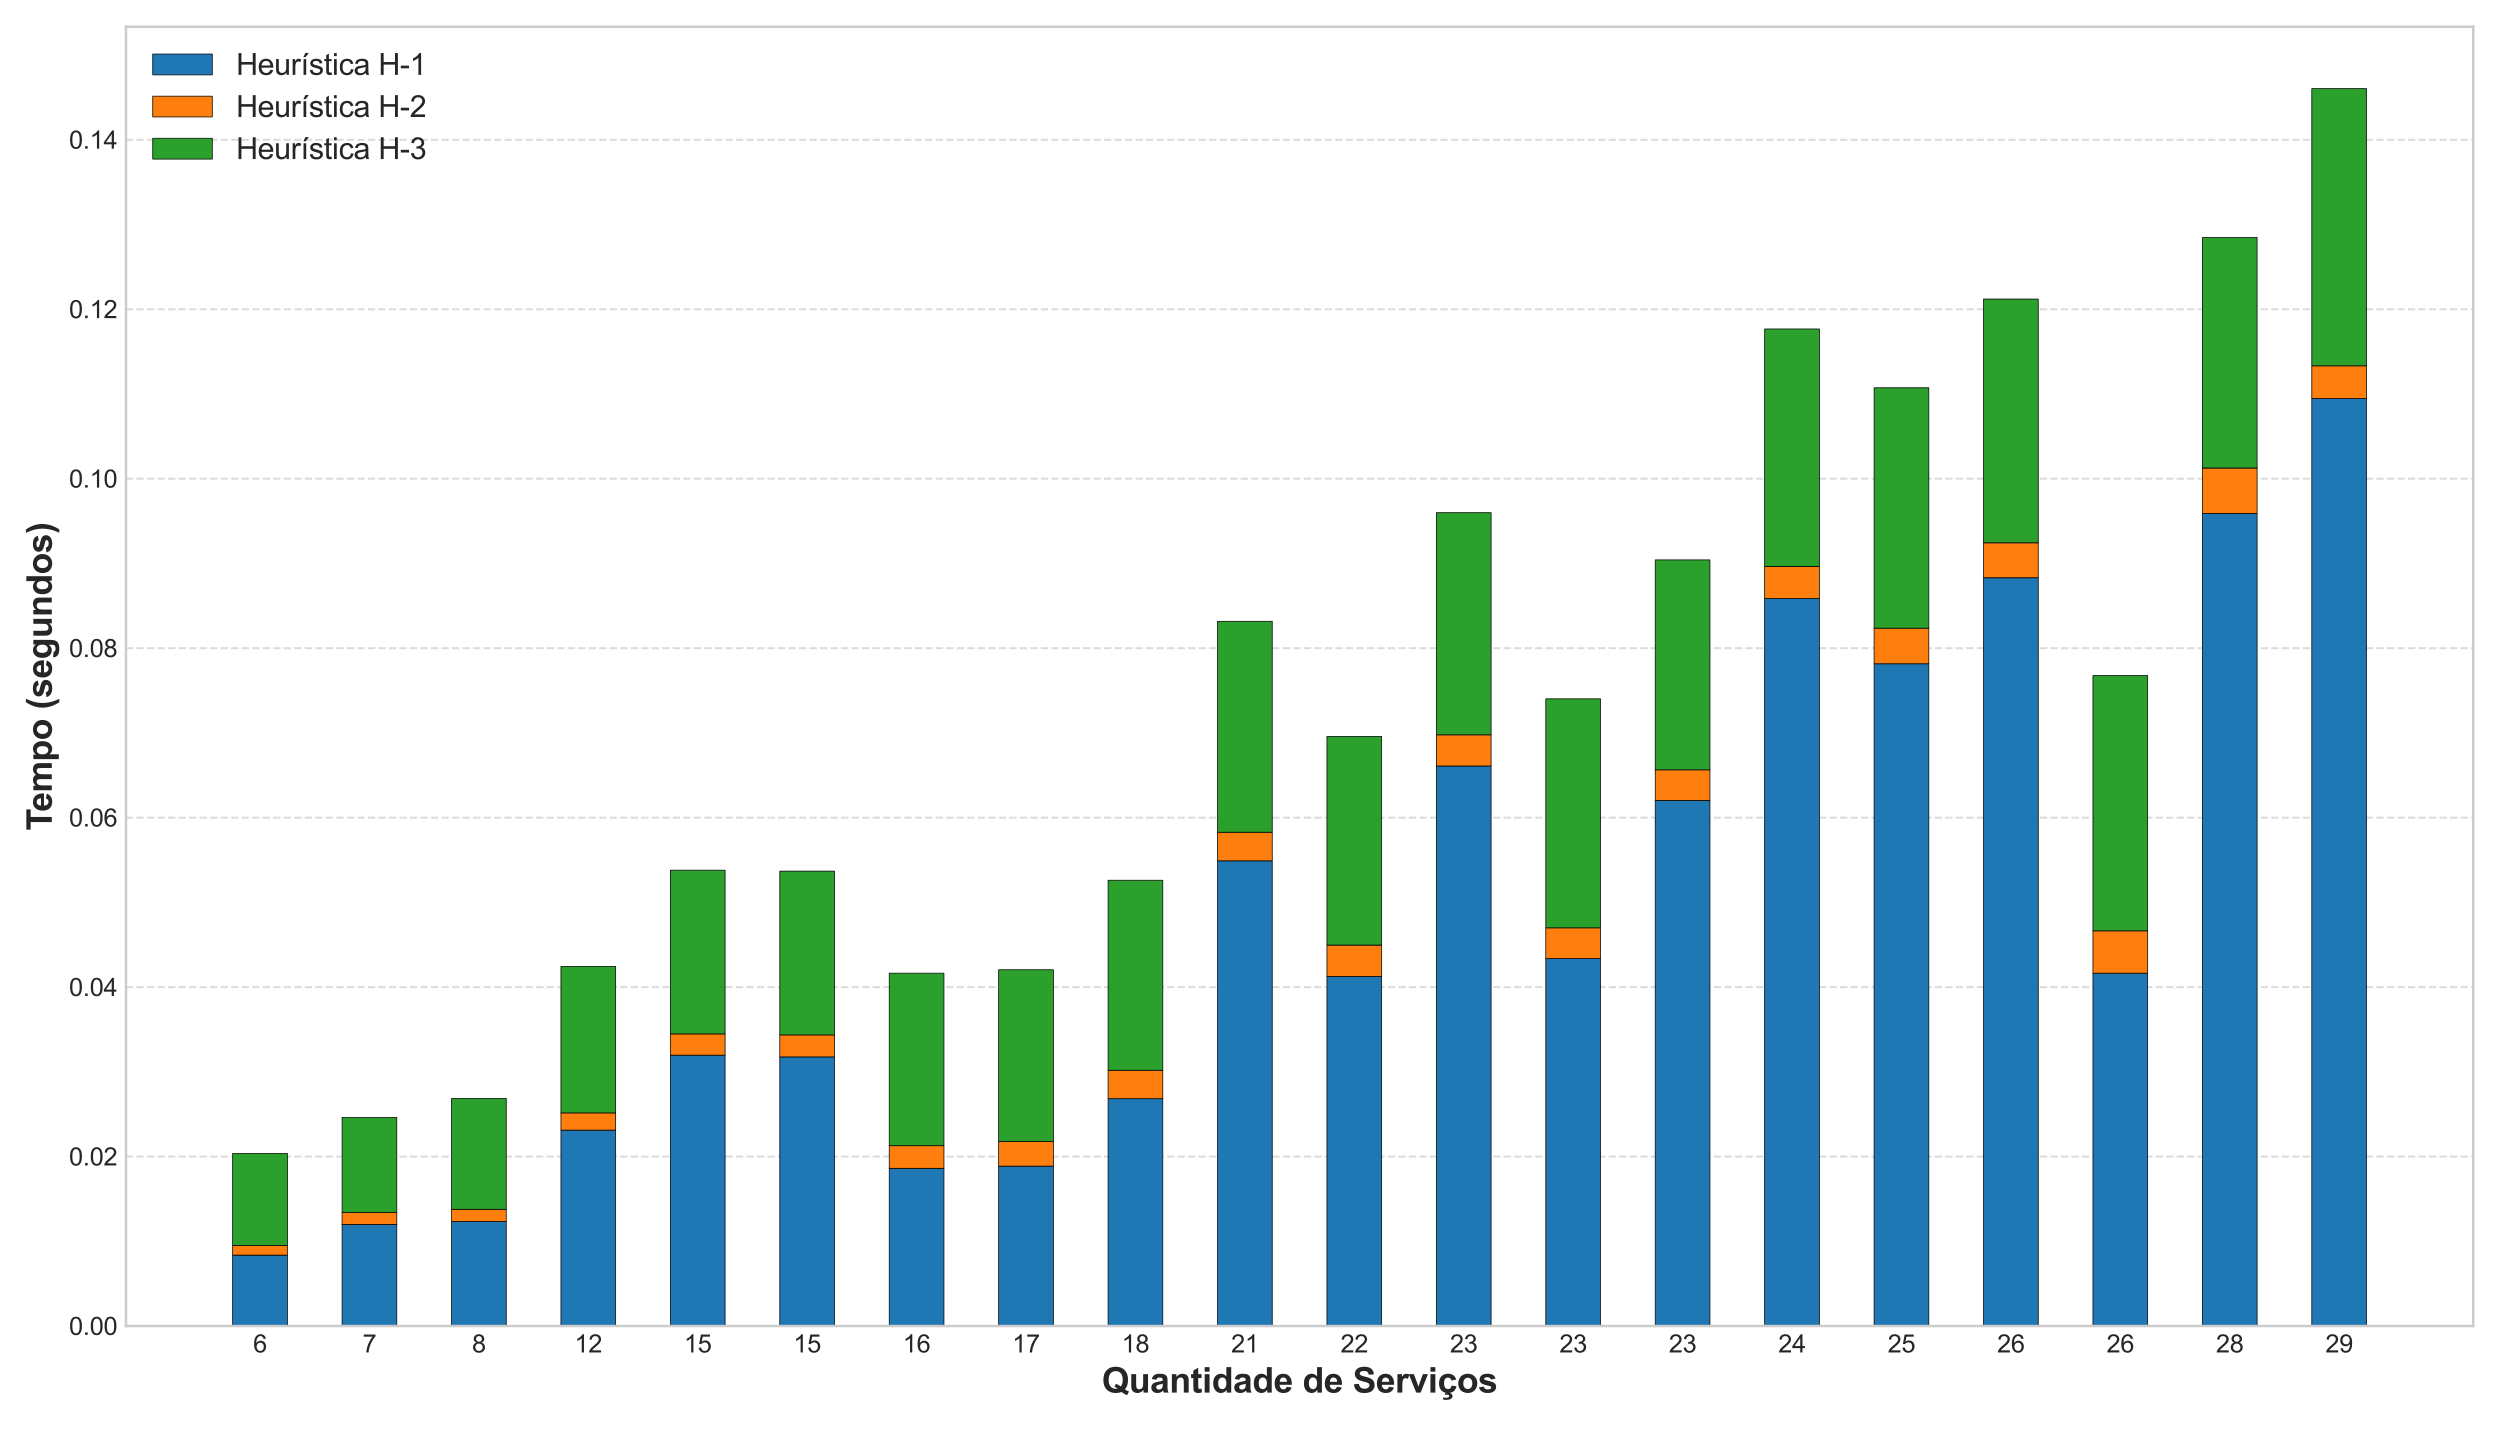 <?xml version="1.0" encoding="utf-8" standalone="no"?>
<!DOCTYPE svg PUBLIC "-//W3C//DTD SVG 1.1//EN"
  "http://www.w3.org/Graphics/SVG/1.1/DTD/svg11.dtd">
<svg xmlns:xlink="http://www.w3.org/1999/xlink" width="1008pt" height="576pt" viewBox="0 0 1008 576" xmlns="http://www.w3.org/2000/svg" version="1.1">
 <defs>
  <style type="text/css">*{stroke-linejoin: round; stroke-linecap: butt}</style>
 </defs>
 <g id="figure_1">
  <g id="patch_1">
   <path d="M 0 576 
L 1008 576 
L 1008 0 
L 0 0 
z
" style="fill: #ffffff"/>
  </g>
  <g id="axes_1">
   <g id="patch_2">
    <path d="M 50.79 534.66 
L 997.2 534.66 
L 997.2 10.8 
L 50.79 10.8 
z
" style="fill: #ffffff"/>
   </g>
   <g id="matplotlib.axis_1">
    <g id="xtick_1">
     <g id="line2d_1"/>
     <g id="text_1">
      <!-- 6 -->
      <g style="fill: #262626" transform="translate(102.059 545.318) scale(0.1 -0.1)">
       <defs>
        <path id="ArialMT-36" d="M 3184 3459 
L 2625 3416 
Q 2550 3747 2413 3897 
Q 2184 4138 1850 4138 
Q 1581 4138 1378 3988 
Q 1113 3794 959 3422 
Q 806 3050 800 2363 
Q 1003 2672 1297 2822 
Q 1591 2972 1913 2972 
Q 2475 2972 2870 2558 
Q 3266 2144 3266 1488 
Q 3266 1056 3080 686 
Q 2894 316 2569 119 
Q 2244 -78 1831 -78 
Q 1128 -78 684 439 
Q 241 956 241 2144 
Q 241 3472 731 4075 
Q 1159 4600 1884 4600 
Q 2425 4600 2770 4297 
Q 3116 3994 3184 3459 
z
M 888 1484 
Q 888 1194 1011 928 
Q 1134 663 1356 523 
Q 1578 384 1822 384 
Q 2178 384 2434 671 
Q 2691 959 2691 1453 
Q 2691 1928 2437 2201 
Q 2184 2475 1800 2475 
Q 1419 2475 1153 2201 
Q 888 1928 888 1484 
z
" transform="scale(0.016)"/>
       </defs>
       <use xlink:href="#ArialMT-36"/>
      </g>
     </g>
    </g>
    <g id="xtick_2">
     <g id="line2d_2"/>
     <g id="text_2">
      <!-- 7 -->
      <g style="fill: #262626" transform="translate(146.18 545.318) scale(0.1 -0.1)">
       <defs>
        <path id="ArialMT-37" d="M 303 3981 
L 303 4522 
L 3269 4522 
L 3269 4084 
Q 2831 3619 2401 2847 
Q 1972 2075 1738 1259 
Q 1569 684 1522 0 
L 944 0 
Q 953 541 1156 1306 
Q 1359 2072 1739 2783 
Q 2119 3494 2547 3981 
L 303 3981 
z
" transform="scale(0.016)"/>
       </defs>
       <use xlink:href="#ArialMT-37"/>
      </g>
     </g>
    </g>
    <g id="xtick_3">
     <g id="line2d_3"/>
     <g id="text_3">
      <!-- 8 -->
      <g style="fill: #262626" transform="translate(190.302 545.318) scale(0.1 -0.1)">
       <defs>
        <path id="ArialMT-38" d="M 1131 2484 
Q 781 2613 612 2850 
Q 444 3088 444 3419 
Q 444 3919 803 4259 
Q 1163 4600 1759 4600 
Q 2359 4600 2725 4251 
Q 3091 3903 3091 3403 
Q 3091 3084 2923 2848 
Q 2756 2613 2416 2484 
Q 2838 2347 3058 2040 
Q 3278 1734 3278 1309 
Q 3278 722 2862 322 
Q 2447 -78 1769 -78 
Q 1091 -78 675 323 
Q 259 725 259 1325 
Q 259 1772 486 2073 
Q 713 2375 1131 2484 
z
M 1019 3438 
Q 1019 3113 1228 2906 
Q 1438 2700 1772 2700 
Q 2097 2700 2305 2904 
Q 2513 3109 2513 3406 
Q 2513 3716 2298 3927 
Q 2084 4138 1766 4138 
Q 1444 4138 1231 3931 
Q 1019 3725 1019 3438 
z
M 838 1322 
Q 838 1081 952 856 
Q 1066 631 1291 507 
Q 1516 384 1775 384 
Q 2178 384 2440 643 
Q 2703 903 2703 1303 
Q 2703 1709 2433 1975 
Q 2163 2241 1756 2241 
Q 1359 2241 1098 1978 
Q 838 1716 838 1322 
z
" transform="scale(0.016)"/>
       </defs>
       <use xlink:href="#ArialMT-38"/>
      </g>
     </g>
    </g>
    <g id="xtick_4">
     <g id="line2d_4"/>
     <g id="text_4">
      <!-- 12 -->
      <g style="fill: #262626" transform="translate(231.643 545.318) scale(0.1 -0.1)">
       <defs>
        <path id="ArialMT-31" d="M 2384 0 
L 1822 0 
L 1822 3584 
Q 1619 3391 1289 3197 
Q 959 3003 697 2906 
L 697 3450 
Q 1169 3672 1522 3987 
Q 1875 4303 2022 4600 
L 2384 4600 
L 2384 0 
z
" transform="scale(0.016)"/>
        <path id="ArialMT-32" d="M 3222 541 
L 3222 0 
L 194 0 
Q 188 203 259 391 
Q 375 700 629 1000 
Q 884 1300 1366 1694 
Q 2113 2306 2375 2664 
Q 2638 3022 2638 3341 
Q 2638 3675 2398 3904 
Q 2159 4134 1775 4134 
Q 1369 4134 1125 3890 
Q 881 3647 878 3216 
L 300 3275 
Q 359 3922 746 4261 
Q 1134 4600 1788 4600 
Q 2447 4600 2831 4234 
Q 3216 3869 3216 3328 
Q 3216 3053 3103 2787 
Q 2991 2522 2730 2228 
Q 2469 1934 1863 1422 
Q 1356 997 1212 845 
Q 1069 694 975 541 
L 3222 541 
z
" transform="scale(0.016)"/>
       </defs>
       <use xlink:href="#ArialMT-31"/>
       <use xlink:href="#ArialMT-32" x="55.615"/>
      </g>
     </g>
    </g>
    <g id="xtick_5">
     <g id="line2d_5"/>
     <g id="text_5">
      <!-- 15 -->
      <g style="fill: #262626" transform="translate(275.765 545.318) scale(0.1 -0.1)">
       <defs>
        <path id="ArialMT-35" d="M 266 1200 
L 856 1250 
Q 922 819 1161 601 
Q 1400 384 1738 384 
Q 2144 384 2425 690 
Q 2706 997 2706 1503 
Q 2706 1984 2436 2262 
Q 2166 2541 1728 2541 
Q 1456 2541 1237 2417 
Q 1019 2294 894 2097 
L 366 2166 
L 809 4519 
L 3088 4519 
L 3088 3981 
L 1259 3981 
L 1013 2750 
Q 1425 3038 1878 3038 
Q 2478 3038 2890 2622 
Q 3303 2206 3303 1553 
Q 3303 931 2941 478 
Q 2500 -78 1738 -78 
Q 1113 -78 717 272 
Q 322 622 266 1200 
z
" transform="scale(0.016)"/>
       </defs>
       <use xlink:href="#ArialMT-31"/>
       <use xlink:href="#ArialMT-35" x="55.615"/>
      </g>
     </g>
    </g>
    <g id="xtick_6">
     <g id="line2d_6"/>
     <g id="text_6">
      <!-- 15 -->
      <g style="fill: #262626" transform="translate(319.887 545.318) scale(0.1 -0.1)">
       <use xlink:href="#ArialMT-31"/>
       <use xlink:href="#ArialMT-35" x="55.615"/>
      </g>
     </g>
    </g>
    <g id="xtick_7">
     <g id="line2d_7"/>
     <g id="text_7">
      <!-- 16 -->
      <g style="fill: #262626" transform="translate(364.008 545.318) scale(0.1 -0.1)">
       <use xlink:href="#ArialMT-31"/>
       <use xlink:href="#ArialMT-36" x="55.615"/>
      </g>
     </g>
    </g>
    <g id="xtick_8">
     <g id="line2d_8"/>
     <g id="text_8">
      <!-- 17 -->
      <g style="fill: #262626" transform="translate(408.13 545.318) scale(0.1 -0.1)">
       <use xlink:href="#ArialMT-31"/>
       <use xlink:href="#ArialMT-37" x="55.615"/>
      </g>
     </g>
    </g>
    <g id="xtick_9">
     <g id="line2d_9"/>
     <g id="text_9">
      <!-- 18 -->
      <g style="fill: #262626" transform="translate(452.252 545.318) scale(0.1 -0.1)">
       <use xlink:href="#ArialMT-31"/>
       <use xlink:href="#ArialMT-38" x="55.615"/>
      </g>
     </g>
    </g>
    <g id="xtick_10">
     <g id="line2d_10"/>
     <g id="text_10">
      <!-- 21 -->
      <g style="fill: #262626" transform="translate(496.373 545.318) scale(0.1 -0.1)">
       <use xlink:href="#ArialMT-32"/>
       <use xlink:href="#ArialMT-31" x="55.615"/>
      </g>
     </g>
    </g>
    <g id="xtick_11">
     <g id="line2d_11"/>
     <g id="text_11">
      <!-- 22 -->
      <g style="fill: #262626" transform="translate(540.495 545.318) scale(0.1 -0.1)">
       <use xlink:href="#ArialMT-32"/>
       <use xlink:href="#ArialMT-32" x="55.615"/>
      </g>
     </g>
    </g>
    <g id="xtick_12">
     <g id="line2d_12"/>
     <g id="text_12">
      <!-- 23 -->
      <g style="fill: #262626" transform="translate(584.617 545.318) scale(0.1 -0.1)">
       <defs>
        <path id="ArialMT-33" d="M 269 1209 
L 831 1284 
Q 928 806 1161 595 
Q 1394 384 1728 384 
Q 2125 384 2398 659 
Q 2672 934 2672 1341 
Q 2672 1728 2419 1979 
Q 2166 2231 1775 2231 
Q 1616 2231 1378 2169 
L 1441 2663 
Q 1497 2656 1531 2656 
Q 1891 2656 2178 2843 
Q 2466 3031 2466 3422 
Q 2466 3731 2256 3934 
Q 2047 4138 1716 4138 
Q 1388 4138 1169 3931 
Q 950 3725 888 3313 
L 325 3413 
Q 428 3978 793 4289 
Q 1159 4600 1703 4600 
Q 2078 4600 2393 4439 
Q 2709 4278 2876 4000 
Q 3044 3722 3044 3409 
Q 3044 3113 2884 2869 
Q 2725 2625 2413 2481 
Q 2819 2388 3044 2092 
Q 3269 1797 3269 1353 
Q 3269 753 2831 336 
Q 2394 -81 1725 -81 
Q 1122 -81 723 278 
Q 325 638 269 1209 
z
" transform="scale(0.016)"/>
       </defs>
       <use xlink:href="#ArialMT-32"/>
       <use xlink:href="#ArialMT-33" x="55.615"/>
      </g>
     </g>
    </g>
    <g id="xtick_13">
     <g id="line2d_13"/>
     <g id="text_13">
      <!-- 23 -->
      <g style="fill: #262626" transform="translate(628.738 545.318) scale(0.1 -0.1)">
       <use xlink:href="#ArialMT-32"/>
       <use xlink:href="#ArialMT-33" x="55.615"/>
      </g>
     </g>
    </g>
    <g id="xtick_14">
     <g id="line2d_14"/>
     <g id="text_14">
      <!-- 23 -->
      <g style="fill: #262626" transform="translate(672.86 545.318) scale(0.1 -0.1)">
       <use xlink:href="#ArialMT-32"/>
       <use xlink:href="#ArialMT-33" x="55.615"/>
      </g>
     </g>
    </g>
    <g id="xtick_15">
     <g id="line2d_15"/>
     <g id="text_15">
      <!-- 24 -->
      <g style="fill: #262626" transform="translate(716.982 545.318) scale(0.1 -0.1)">
       <defs>
        <path id="ArialMT-34" d="M 2069 0 
L 2069 1097 
L 81 1097 
L 81 1613 
L 2172 4581 
L 2631 4581 
L 2631 1613 
L 3250 1613 
L 3250 1097 
L 2631 1097 
L 2631 0 
L 2069 0 
z
M 2069 1613 
L 2069 3678 
L 634 1613 
L 2069 1613 
z
" transform="scale(0.016)"/>
       </defs>
       <use xlink:href="#ArialMT-32"/>
       <use xlink:href="#ArialMT-34" x="55.615"/>
      </g>
     </g>
    </g>
    <g id="xtick_16">
     <g id="line2d_16"/>
     <g id="text_16">
      <!-- 25 -->
      <g style="fill: #262626" transform="translate(761.103 545.318) scale(0.1 -0.1)">
       <use xlink:href="#ArialMT-32"/>
       <use xlink:href="#ArialMT-35" x="55.615"/>
      </g>
     </g>
    </g>
    <g id="xtick_17">
     <g id="line2d_17"/>
     <g id="text_17">
      <!-- 26 -->
      <g style="fill: #262626" transform="translate(805.225 545.318) scale(0.1 -0.1)">
       <use xlink:href="#ArialMT-32"/>
       <use xlink:href="#ArialMT-36" x="55.615"/>
      </g>
     </g>
    </g>
    <g id="xtick_18">
     <g id="line2d_18"/>
     <g id="text_18">
      <!-- 26 -->
      <g style="fill: #262626" transform="translate(849.347 545.318) scale(0.1 -0.1)">
       <use xlink:href="#ArialMT-32"/>
       <use xlink:href="#ArialMT-36" x="55.615"/>
      </g>
     </g>
    </g>
    <g id="xtick_19">
     <g id="line2d_19"/>
     <g id="text_19">
      <!-- 28 -->
      <g style="fill: #262626" transform="translate(893.468 545.318) scale(0.1 -0.1)">
       <use xlink:href="#ArialMT-32"/>
       <use xlink:href="#ArialMT-38" x="55.615"/>
      </g>
     </g>
    </g>
    <g id="xtick_20">
     <g id="line2d_20"/>
     <g id="text_20">
      <!-- 29 -->
      <g style="fill: #262626" transform="translate(937.59 545.318) scale(0.1 -0.1)">
       <defs>
        <path id="ArialMT-39" d="M 350 1059 
L 891 1109 
Q 959 728 1153 556 
Q 1347 384 1650 384 
Q 1909 384 2104 503 
Q 2300 622 2425 820 
Q 2550 1019 2634 1356 
Q 2719 1694 2719 2044 
Q 2719 2081 2716 2156 
Q 2547 1888 2255 1720 
Q 1963 1553 1622 1553 
Q 1053 1553 659 1965 
Q 266 2378 266 3053 
Q 266 3750 677 4175 
Q 1088 4600 1706 4600 
Q 2153 4600 2523 4359 
Q 2894 4119 3086 3673 
Q 3278 3228 3278 2384 
Q 3278 1506 3087 986 
Q 2897 466 2520 194 
Q 2144 -78 1638 -78 
Q 1100 -78 759 220 
Q 419 519 350 1059 
z
M 2653 3081 
Q 2653 3566 2395 3850 
Q 2138 4134 1775 4134 
Q 1400 4134 1122 3828 
Q 844 3522 844 3034 
Q 844 2597 1108 2323 
Q 1372 2050 1759 2050 
Q 2150 2050 2401 2323 
Q 2653 2597 2653 3081 
z
" transform="scale(0.016)"/>
       </defs>
       <use xlink:href="#ArialMT-32"/>
       <use xlink:href="#ArialMT-39" x="55.615"/>
      </g>
     </g>
    </g>
    <g id="text_21">
     <!-- Quantidade de Serviços -->
     <g style="fill: #262626" transform="translate(444.253 561.497) scale(0.14 -0.14)">
      <defs>
       <path id="Arial-BoldMT-51" d="M 4153 581 
Q 4494 338 4894 194 
L 4553 -459 
Q 4344 -397 4144 -288 
Q 4100 -266 3528 119 
Q 3078 -78 2531 -78 
Q 1475 -78 876 544 
Q 278 1166 278 2291 
Q 278 3413 878 4036 
Q 1478 4659 2506 4659 
Q 3525 4659 4122 4036 
Q 4719 3413 4719 2291 
Q 4719 1697 4553 1247 
Q 4428 903 4153 581 
z
M 3409 1103 
Q 3588 1313 3677 1609 
Q 3766 1906 3766 2291 
Q 3766 3084 3416 3476 
Q 3066 3869 2500 3869 
Q 1934 3869 1582 3475 
Q 1231 3081 1231 2291 
Q 1231 1488 1582 1089 
Q 1934 691 2472 691 
Q 2672 691 2850 756 
Q 2569 941 2278 1044 
L 2538 1572 
Q 2994 1416 3409 1103 
z
" transform="scale(0.016)"/>
       <path id="Arial-BoldMT-75" d="M 2644 0 
L 2644 497 
Q 2463 231 2167 78 
Q 1872 -75 1544 -75 
Q 1209 -75 943 72 
Q 678 219 559 484 
Q 441 750 441 1219 
L 441 3319 
L 1319 3319 
L 1319 1794 
Q 1319 1094 1367 936 
Q 1416 778 1544 686 
Q 1672 594 1869 594 
Q 2094 594 2272 717 
Q 2450 841 2515 1023 
Q 2581 1206 2581 1919 
L 2581 3319 
L 3459 3319 
L 3459 0 
L 2644 0 
z
" transform="scale(0.016)"/>
       <path id="Arial-BoldMT-61" d="M 1116 2306 
L 319 2450 
Q 453 2931 781 3162 
Q 1109 3394 1756 3394 
Q 2344 3394 2631 3255 
Q 2919 3116 3036 2902 
Q 3153 2688 3153 2116 
L 3144 1091 
Q 3144 653 3186 445 
Q 3228 238 3344 0 
L 2475 0 
Q 2441 88 2391 259 
Q 2369 338 2359 363 
Q 2134 144 1878 34 
Q 1622 -75 1331 -75 
Q 819 -75 523 203 
Q 228 481 228 906 
Q 228 1188 362 1408 
Q 497 1628 739 1745 
Q 981 1863 1438 1950 
Q 2053 2066 2291 2166 
L 2291 2253 
Q 2291 2506 2166 2614 
Q 2041 2722 1694 2722 
Q 1459 2722 1328 2630 
Q 1197 2538 1116 2306 
z
M 2291 1594 
Q 2122 1538 1756 1459 
Q 1391 1381 1278 1306 
Q 1106 1184 1106 997 
Q 1106 813 1243 678 
Q 1381 544 1594 544 
Q 1831 544 2047 700 
Q 2206 819 2256 991 
Q 2291 1103 2291 1419 
L 2291 1594 
z
" transform="scale(0.016)"/>
       <path id="Arial-BoldMT-6e" d="M 3478 0 
L 2600 0 
L 2600 1694 
Q 2600 2231 2544 2389 
Q 2488 2547 2361 2634 
Q 2234 2722 2056 2722 
Q 1828 2722 1647 2597 
Q 1466 2472 1398 2265 
Q 1331 2059 1331 1503 
L 1331 0 
L 453 0 
L 453 3319 
L 1269 3319 
L 1269 2831 
Q 1703 3394 2363 3394 
Q 2653 3394 2893 3289 
Q 3134 3184 3257 3021 
Q 3381 2859 3429 2653 
Q 3478 2447 3478 2063 
L 3478 0 
z
" transform="scale(0.016)"/>
       <path id="Arial-BoldMT-74" d="M 1981 3319 
L 1981 2619 
L 1381 2619 
L 1381 1281 
Q 1381 875 1398 808 
Q 1416 741 1477 697 
Q 1538 653 1625 653 
Q 1747 653 1978 738 
L 2053 56 
Q 1747 -75 1359 -75 
Q 1122 -75 931 4 
Q 741 84 652 211 
Q 563 338 528 553 
Q 500 706 500 1172 
L 500 2619 
L 97 2619 
L 97 3319 
L 500 3319 
L 500 3978 
L 1381 4491 
L 1381 3319 
L 1981 3319 
z
" transform="scale(0.016)"/>
       <path id="Arial-BoldMT-69" d="M 459 3769 
L 459 4581 
L 1338 4581 
L 1338 3769 
L 459 3769 
z
M 459 0 
L 459 3319 
L 1338 3319 
L 1338 0 
L 459 0 
z
" transform="scale(0.016)"/>
       <path id="Arial-BoldMT-64" d="M 3503 0 
L 2688 0 
L 2688 488 
Q 2484 203 2207 64 
Q 1931 -75 1650 -75 
Q 1078 -75 670 386 
Q 263 847 263 1672 
Q 263 2516 659 2955 
Q 1056 3394 1663 3394 
Q 2219 3394 2625 2931 
L 2625 4581 
L 3503 4581 
L 3503 0 
z
M 1159 1731 
Q 1159 1200 1306 963 
Q 1519 619 1900 619 
Q 2203 619 2415 876 
Q 2628 1134 2628 1647 
Q 2628 2219 2422 2470 
Q 2216 2722 1894 2722 
Q 1581 2722 1370 2473 
Q 1159 2225 1159 1731 
z
" transform="scale(0.016)"/>
       <path id="Arial-BoldMT-65" d="M 2381 1056 
L 3256 909 
Q 3088 428 2723 176 
Q 2359 -75 1813 -75 
Q 947 -75 531 491 
Q 203 944 203 1634 
Q 203 2459 634 2926 
Q 1066 3394 1725 3394 
Q 2466 3394 2894 2905 
Q 3322 2416 3303 1406 
L 1103 1406 
Q 1113 1016 1316 798 
Q 1519 581 1822 581 
Q 2028 581 2168 693 
Q 2309 806 2381 1056 
z
M 2431 1944 
Q 2422 2325 2234 2523 
Q 2047 2722 1778 2722 
Q 1491 2722 1303 2513 
Q 1116 2303 1119 1944 
L 2431 1944 
z
" transform="scale(0.016)"/>
       <path id="Arial-BoldMT-20" transform="scale(0.016)"/>
       <path id="Arial-BoldMT-53" d="M 231 1491 
L 1131 1578 
Q 1213 1125 1461 912 
Q 1709 700 2131 700 
Q 2578 700 2804 889 
Q 3031 1078 3031 1331 
Q 3031 1494 2936 1608 
Q 2841 1722 2603 1806 
Q 2441 1863 1863 2006 
Q 1119 2191 819 2459 
Q 397 2838 397 3381 
Q 397 3731 595 4036 
Q 794 4341 1167 4500 
Q 1541 4659 2069 4659 
Q 2931 4659 3367 4281 
Q 3803 3903 3825 3272 
L 2900 3231 
Q 2841 3584 2645 3739 
Q 2450 3894 2059 3894 
Q 1656 3894 1428 3728 
Q 1281 3622 1281 3444 
Q 1281 3281 1419 3166 
Q 1594 3019 2269 2859 
Q 2944 2700 3267 2529 
Q 3591 2359 3773 2064 
Q 3956 1769 3956 1334 
Q 3956 941 3737 597 
Q 3519 253 3119 86 
Q 2719 -81 2122 -81 
Q 1253 -81 787 320 
Q 322 722 231 1491 
z
" transform="scale(0.016)"/>
       <path id="Arial-BoldMT-72" d="M 1300 0 
L 422 0 
L 422 3319 
L 1238 3319 
L 1238 2847 
Q 1447 3181 1614 3287 
Q 1781 3394 1994 3394 
Q 2294 3394 2572 3228 
L 2300 2463 
Q 2078 2606 1888 2606 
Q 1703 2606 1575 2504 
Q 1447 2403 1373 2137 
Q 1300 1872 1300 1025 
L 1300 0 
z
" transform="scale(0.016)"/>
       <path id="Arial-BoldMT-76" d="M 1372 0 
L 34 3319 
L 956 3319 
L 1581 1625 
L 1763 1059 
Q 1834 1275 1853 1344 
Q 1897 1484 1947 1625 
L 2578 3319 
L 3481 3319 
L 2163 0 
L 1372 0 
z
" transform="scale(0.016)"/>
       <path id="Arial-BoldMT-e7" d="M 3353 2338 
L 2488 2181 
Q 2444 2441 2289 2572 
Q 2134 2703 1888 2703 
Q 1559 2703 1364 2476 
Q 1169 2250 1169 1719 
Q 1169 1128 1367 884 
Q 1566 641 1900 641 
Q 2150 641 2309 783 
Q 2469 925 2534 1272 
L 3397 1125 
Q 3263 531 2881 228 
Q 2500 -75 1859 -75 
Q 1131 -75 698 384 
Q 266 844 266 1656 
Q 266 2478 700 2936 
Q 1134 3394 1875 3394 
Q 2481 3394 2839 3133 
Q 3197 2872 3353 2338 
z
M 991 -1259 
L 991 -891 
Q 1313 -925 1581 -925 
Q 1860 -925 1994 -825 
Q 2097 -750 2097 -631 
Q 2097 -525 2000 -447 
Q 1903 -369 1700 -369 
Q 1500 -369 1291 -431 
L 1372 -122 
Q 1616 -38 1897 -38 
Q 2288 -38 2491 -209 
Q 2694 -381 2694 -628 
Q 2694 -903 2469 -1075 
Q 2166 -1309 1600 -1309 
Q 1197 -1309 991 -1259 
z
" transform="scale(0.016)"/>
       <path id="Arial-BoldMT-6f" d="M 256 1706 
Q 256 2144 472 2553 
Q 688 2963 1083 3178 
Q 1478 3394 1966 3394 
Q 2719 3394 3200 2905 
Q 3681 2416 3681 1669 
Q 3681 916 3195 420 
Q 2709 -75 1972 -75 
Q 1516 -75 1102 131 
Q 688 338 472 736 
Q 256 1134 256 1706 
z
M 1156 1659 
Q 1156 1166 1390 903 
Q 1625 641 1969 641 
Q 2313 641 2545 903 
Q 2778 1166 2778 1666 
Q 2778 2153 2545 2415 
Q 2313 2678 1969 2678 
Q 1625 2678 1390 2415 
Q 1156 2153 1156 1659 
z
" transform="scale(0.016)"/>
       <path id="Arial-BoldMT-73" d="M 150 947 
L 1031 1081 
Q 1088 825 1259 692 
Q 1431 559 1741 559 
Q 2081 559 2253 684 
Q 2369 772 2369 919 
Q 2369 1019 2306 1084 
Q 2241 1147 2013 1200 
Q 950 1434 666 1628 
Q 272 1897 272 2375 
Q 272 2806 612 3100 
Q 953 3394 1669 3394 
Q 2350 3394 2681 3172 
Q 3013 2950 3138 2516 
L 2309 2363 
Q 2256 2556 2107 2659 
Q 1959 2763 1684 2763 
Q 1338 2763 1188 2666 
Q 1088 2597 1088 2488 
Q 1088 2394 1175 2328 
Q 1294 2241 1995 2081 
Q 2697 1922 2975 1691 
Q 3250 1456 3250 1038 
Q 3250 581 2869 253 
Q 2488 -75 1741 -75 
Q 1063 -75 667 200 
Q 272 475 150 947 
z
" transform="scale(0.016)"/>
      </defs>
      <use xlink:href="#Arial-BoldMT-51"/>
      <use xlink:href="#Arial-BoldMT-75" x="77.783"/>
      <use xlink:href="#Arial-BoldMT-61" x="138.867"/>
      <use xlink:href="#Arial-BoldMT-6e" x="194.482"/>
      <use xlink:href="#Arial-BoldMT-74" x="255.566"/>
      <use xlink:href="#Arial-BoldMT-69" x="288.867"/>
      <use xlink:href="#Arial-BoldMT-64" x="316.65"/>
      <use xlink:href="#Arial-BoldMT-61" x="377.734"/>
      <use xlink:href="#Arial-BoldMT-64" x="433.35"/>
      <use xlink:href="#Arial-BoldMT-65" x="494.434"/>
      <use xlink:href="#Arial-BoldMT-20" x="550.049"/>
      <use xlink:href="#Arial-BoldMT-64" x="577.832"/>
      <use xlink:href="#Arial-BoldMT-65" x="638.916"/>
      <use xlink:href="#Arial-BoldMT-20" x="694.531"/>
      <use xlink:href="#Arial-BoldMT-53" x="722.314"/>
      <use xlink:href="#Arial-BoldMT-65" x="789.014"/>
      <use xlink:href="#Arial-BoldMT-72" x="844.629"/>
      <use xlink:href="#Arial-BoldMT-76" x="883.545"/>
      <use xlink:href="#Arial-BoldMT-69" x="939.16"/>
      <use xlink:href="#Arial-BoldMT-e7" x="966.943"/>
      <use xlink:href="#Arial-BoldMT-6f" x="1022.559"/>
      <use xlink:href="#Arial-BoldMT-73" x="1083.643"/>
     </g>
    </g>
   </g>
   <g id="matplotlib.axis_2">
    <g id="ytick_1">
     <g id="line2d_21">
      <path d="M 50.79 534.66 
L 997.2 534.66 
" clip-path="url(#p5bcf844e9d)" style="fill: none; stroke-dasharray: 2.96,1.28; stroke-dashoffset: 0; stroke: #cccccc; stroke-opacity: 0.7; stroke-width: 0.8"/>
     </g>
     <g id="line2d_22"/>
     <g id="text_22">
      <!-- 0.00 -->
      <g style="fill: #262626" transform="translate(27.829 538.239) scale(0.1 -0.1)">
       <defs>
        <path id="ArialMT-30" d="M 266 2259 
Q 266 3072 433 3567 
Q 600 4063 929 4331 
Q 1259 4600 1759 4600 
Q 2128 4600 2406 4451 
Q 2684 4303 2865 4023 
Q 3047 3744 3150 3342 
Q 3253 2941 3253 2259 
Q 3253 1453 3087 958 
Q 2922 463 2592 192 
Q 2263 -78 1759 -78 
Q 1097 -78 719 397 
Q 266 969 266 2259 
z
M 844 2259 
Q 844 1131 1108 757 
Q 1372 384 1759 384 
Q 2147 384 2411 759 
Q 2675 1134 2675 2259 
Q 2675 3391 2411 3762 
Q 2147 4134 1753 4134 
Q 1366 4134 1134 3806 
Q 844 3388 844 2259 
z
" transform="scale(0.016)"/>
        <path id="ArialMT-2e" d="M 581 0 
L 581 641 
L 1222 641 
L 1222 0 
L 581 0 
z
" transform="scale(0.016)"/>
       </defs>
       <use xlink:href="#ArialMT-30"/>
       <use xlink:href="#ArialMT-2e" x="55.615"/>
       <use xlink:href="#ArialMT-30" x="83.398"/>
       <use xlink:href="#ArialMT-30" x="139.014"/>
      </g>
     </g>
    </g>
    <g id="ytick_2">
     <g id="line2d_23">
      <path d="M 50.79 466.332 
L 997.2 466.332 
" clip-path="url(#p5bcf844e9d)" style="fill: none; stroke-dasharray: 2.96,1.28; stroke-dashoffset: 0; stroke: #cccccc; stroke-opacity: 0.7; stroke-width: 0.8"/>
     </g>
     <g id="line2d_24"/>
     <g id="text_23">
      <!-- 0.02 -->
      <g style="fill: #262626" transform="translate(27.829 469.911) scale(0.1 -0.1)">
       <use xlink:href="#ArialMT-30"/>
       <use xlink:href="#ArialMT-2e" x="55.615"/>
       <use xlink:href="#ArialMT-30" x="83.398"/>
       <use xlink:href="#ArialMT-32" x="139.014"/>
      </g>
     </g>
    </g>
    <g id="ytick_3">
     <g id="line2d_25">
      <path d="M 50.79 398.005 
L 997.2 398.005 
" clip-path="url(#p5bcf844e9d)" style="fill: none; stroke-dasharray: 2.96,1.28; stroke-dashoffset: 0; stroke: #cccccc; stroke-opacity: 0.7; stroke-width: 0.8"/>
     </g>
     <g id="line2d_26"/>
     <g id="text_24">
      <!-- 0.04 -->
      <g style="fill: #262626" transform="translate(27.829 401.584) scale(0.1 -0.1)">
       <use xlink:href="#ArialMT-30"/>
       <use xlink:href="#ArialMT-2e" x="55.615"/>
       <use xlink:href="#ArialMT-30" x="83.398"/>
       <use xlink:href="#ArialMT-34" x="139.014"/>
      </g>
     </g>
    </g>
    <g id="ytick_4">
     <g id="line2d_27">
      <path d="M 50.79 329.677 
L 997.2 329.677 
" clip-path="url(#p5bcf844e9d)" style="fill: none; stroke-dasharray: 2.96,1.28; stroke-dashoffset: 0; stroke: #cccccc; stroke-opacity: 0.7; stroke-width: 0.8"/>
     </g>
     <g id="line2d_28"/>
     <g id="text_25">
      <!-- 0.06 -->
      <g style="fill: #262626" transform="translate(27.829 333.256) scale(0.1 -0.1)">
       <use xlink:href="#ArialMT-30"/>
       <use xlink:href="#ArialMT-2e" x="55.615"/>
       <use xlink:href="#ArialMT-30" x="83.398"/>
       <use xlink:href="#ArialMT-36" x="139.014"/>
      </g>
     </g>
    </g>
    <g id="ytick_5">
     <g id="line2d_29">
      <path d="M 50.79 261.35 
L 997.2 261.35 
" clip-path="url(#p5bcf844e9d)" style="fill: none; stroke-dasharray: 2.96,1.28; stroke-dashoffset: 0; stroke: #cccccc; stroke-opacity: 0.7; stroke-width: 0.8"/>
     </g>
     <g id="line2d_30"/>
     <g id="text_26">
      <!-- 0.08 -->
      <g style="fill: #262626" transform="translate(27.829 264.928) scale(0.1 -0.1)">
       <use xlink:href="#ArialMT-30"/>
       <use xlink:href="#ArialMT-2e" x="55.615"/>
       <use xlink:href="#ArialMT-30" x="83.398"/>
       <use xlink:href="#ArialMT-38" x="139.014"/>
      </g>
     </g>
    </g>
    <g id="ytick_6">
     <g id="line2d_31">
      <path d="M 50.79 193.022 
L 997.2 193.022 
" clip-path="url(#p5bcf844e9d)" style="fill: none; stroke-dasharray: 2.96,1.28; stroke-dashoffset: 0; stroke: #cccccc; stroke-opacity: 0.7; stroke-width: 0.8"/>
     </g>
     <g id="line2d_32"/>
     <g id="text_27">
      <!-- 0.10 -->
      <g style="fill: #262626" transform="translate(27.829 196.601) scale(0.1 -0.1)">
       <use xlink:href="#ArialMT-30"/>
       <use xlink:href="#ArialMT-2e" x="55.615"/>
       <use xlink:href="#ArialMT-31" x="83.398"/>
       <use xlink:href="#ArialMT-30" x="139.014"/>
      </g>
     </g>
    </g>
    <g id="ytick_7">
     <g id="line2d_33">
      <path d="M 50.79 124.694 
L 997.2 124.694 
" clip-path="url(#p5bcf844e9d)" style="fill: none; stroke-dasharray: 2.96,1.28; stroke-dashoffset: 0; stroke: #cccccc; stroke-opacity: 0.7; stroke-width: 0.8"/>
     </g>
     <g id="line2d_34"/>
     <g id="text_28">
      <!-- 0.12 -->
      <g style="fill: #262626" transform="translate(27.829 128.273) scale(0.1 -0.1)">
       <use xlink:href="#ArialMT-30"/>
       <use xlink:href="#ArialMT-2e" x="55.615"/>
       <use xlink:href="#ArialMT-31" x="83.398"/>
       <use xlink:href="#ArialMT-32" x="139.014"/>
      </g>
     </g>
    </g>
    <g id="ytick_8">
     <g id="line2d_35">
      <path d="M 50.79 56.367 
L 997.2 56.367 
" clip-path="url(#p5bcf844e9d)" style="fill: none; stroke-dasharray: 2.96,1.28; stroke-dashoffset: 0; stroke: #cccccc; stroke-opacity: 0.7; stroke-width: 0.8"/>
     </g>
     <g id="line2d_36"/>
     <g id="text_29">
      <!-- 0.14 -->
      <g style="fill: #262626" transform="translate(27.829 59.946) scale(0.1 -0.1)">
       <use xlink:href="#ArialMT-30"/>
       <use xlink:href="#ArialMT-2e" x="55.615"/>
       <use xlink:href="#ArialMT-31" x="83.398"/>
       <use xlink:href="#ArialMT-34" x="139.014"/>
      </g>
     </g>
    </g>
    <g id="text_30">
     <!-- Tempo (segundos) -->
     <g style="fill: #262626" transform="translate(20.883 334.819) rotate(-90) scale(0.14 -0.14)">
      <defs>
       <path id="Arial-BoldMT-54" d="M 1497 0 
L 1497 3806 
L 138 3806 
L 138 4581 
L 3778 4581 
L 3778 3806 
L 2422 3806 
L 2422 0 
L 1497 0 
z
" transform="scale(0.016)"/>
       <path id="Arial-BoldMT-6d" d="M 394 3319 
L 1203 3319 
L 1203 2866 
Q 1638 3394 2238 3394 
Q 2556 3394 2790 3262 
Q 3025 3131 3175 2866 
Q 3394 3131 3647 3262 
Q 3900 3394 4188 3394 
Q 4553 3394 4806 3245 
Q 5059 3097 5184 2809 
Q 5275 2597 5275 2122 
L 5275 0 
L 4397 0 
L 4397 1897 
Q 4397 2391 4306 2534 
Q 4184 2722 3931 2722 
Q 3747 2722 3584 2609 
Q 3422 2497 3350 2280 
Q 3278 2063 3278 1594 
L 3278 0 
L 2400 0 
L 2400 1819 
Q 2400 2303 2353 2443 
Q 2306 2584 2207 2653 
Q 2109 2722 1941 2722 
Q 1738 2722 1575 2612 
Q 1413 2503 1342 2297 
Q 1272 2091 1272 1613 
L 1272 0 
L 394 0 
L 394 3319 
z
" transform="scale(0.016)"/>
       <path id="Arial-BoldMT-70" d="M 434 3319 
L 1253 3319 
L 1253 2831 
Q 1413 3081 1684 3237 
Q 1956 3394 2288 3394 
Q 2866 3394 3269 2941 
Q 3672 2488 3672 1678 
Q 3672 847 3265 386 
Q 2859 -75 2281 -75 
Q 2006 -75 1782 34 
Q 1559 144 1313 409 
L 1313 -1263 
L 434 -1263 
L 434 3319 
z
M 1303 1716 
Q 1303 1156 1525 889 
Q 1747 622 2066 622 
Q 2372 622 2575 867 
Q 2778 1113 2778 1672 
Q 2778 2194 2568 2447 
Q 2359 2700 2050 2700 
Q 1728 2700 1515 2451 
Q 1303 2203 1303 1716 
z
" transform="scale(0.016)"/>
       <path id="Arial-BoldMT-28" d="M 1916 -1347 
L 1313 -1347 
Q 834 -625 584 153 
Q 334 931 334 1659 
Q 334 2563 644 3369 
Q 913 4069 1325 4659 
L 1925 4659 
Q 1497 3713 1336 3048 
Q 1175 2384 1175 1641 
Q 1175 1128 1270 590 
Q 1366 53 1531 -431 
Q 1641 -750 1916 -1347 
z
" transform="scale(0.016)"/>
       <path id="Arial-BoldMT-67" d="M 378 -219 
L 1381 -341 
Q 1406 -516 1497 -581 
Q 1622 -675 1891 -675 
Q 2234 -675 2406 -572 
Q 2522 -503 2581 -350 
Q 2622 -241 2622 53 
L 2622 538 
Q 2228 0 1628 0 
Q 959 0 569 566 
Q 263 1013 263 1678 
Q 263 2513 664 2953 
Q 1066 3394 1663 3394 
Q 2278 3394 2678 2853 
L 2678 3319 
L 3500 3319 
L 3500 341 
Q 3500 -247 3403 -537 
Q 3306 -828 3131 -993 
Q 2956 -1159 2664 -1253 
Q 2372 -1347 1925 -1347 
Q 1081 -1347 728 -1058 
Q 375 -769 375 -325 
Q 375 -281 378 -219 
z
M 1163 1728 
Q 1163 1200 1367 954 
Q 1572 709 1872 709 
Q 2194 709 2416 961 
Q 2638 1213 2638 1706 
Q 2638 2222 2425 2472 
Q 2213 2722 1888 2722 
Q 1572 2722 1367 2476 
Q 1163 2231 1163 1728 
z
" transform="scale(0.016)"/>
       <path id="Arial-BoldMT-29" d="M 216 -1347 
Q 475 -791 581 -494 
Q 688 -197 778 190 
Q 869 578 912 926 
Q 956 1275 956 1641 
Q 956 2384 797 3048 
Q 638 3713 209 4659 
L 806 4659 
Q 1278 3988 1539 3234 
Q 1800 2481 1800 1706 
Q 1800 1053 1594 306 
Q 1359 -531 822 -1347 
L 216 -1347 
z
" transform="scale(0.016)"/>
      </defs>
      <use xlink:href="#Arial-BoldMT-54"/>
      <use xlink:href="#Arial-BoldMT-65" x="53.709"/>
      <use xlink:href="#Arial-BoldMT-6d" x="109.324"/>
      <use xlink:href="#Arial-BoldMT-70" x="198.24"/>
      <use xlink:href="#Arial-BoldMT-6f" x="259.324"/>
      <use xlink:href="#Arial-BoldMT-20" x="320.408"/>
      <use xlink:href="#Arial-BoldMT-28" x="348.191"/>
      <use xlink:href="#Arial-BoldMT-73" x="381.492"/>
      <use xlink:href="#Arial-BoldMT-65" x="437.107"/>
      <use xlink:href="#Arial-BoldMT-67" x="492.723"/>
      <use xlink:href="#Arial-BoldMT-75" x="553.807"/>
      <use xlink:href="#Arial-BoldMT-6e" x="614.891"/>
      <use xlink:href="#Arial-BoldMT-64" x="675.975"/>
      <use xlink:href="#Arial-BoldMT-6f" x="737.059"/>
      <use xlink:href="#Arial-BoldMT-73" x="798.143"/>
      <use xlink:href="#Arial-BoldMT-29" x="853.758"/>
     </g>
    </g>
   </g>
   <g id="patch_3">
    <path d="M 93.809 534.66 
L 115.869 534.66 
L 115.869 506.068 
L 93.809 506.068 
z
" clip-path="url(#p5bcf844e9d)" style="fill: #1f77b4; stroke: #000000; stroke-width: 0.3; stroke-linejoin: miter"/>
   </g>
   <g id="patch_4">
    <path d="M 137.93 534.66 
L 159.991 534.66 
L 159.991 493.684 
L 137.93 493.684 
z
" clip-path="url(#p5bcf844e9d)" style="fill: #1f77b4; stroke: #000000; stroke-width: 0.3; stroke-linejoin: miter"/>
   </g>
   <g id="patch_5">
    <path d="M 182.052 534.66 
L 204.113 534.66 
L 204.113 492.526 
L 182.052 492.526 
z
" clip-path="url(#p5bcf844e9d)" style="fill: #1f77b4; stroke: #000000; stroke-width: 0.3; stroke-linejoin: miter"/>
   </g>
   <g id="patch_6">
    <path d="M 226.174 534.66 
L 248.235 534.66 
L 248.235 455.656 
L 226.174 455.656 
z
" clip-path="url(#p5bcf844e9d)" style="fill: #1f77b4; stroke: #000000; stroke-width: 0.3; stroke-linejoin: miter"/>
   </g>
   <g id="patch_7">
    <path d="M 270.295 534.66 
L 292.356 534.66 
L 292.356 425.441 
L 270.295 425.441 
z
" clip-path="url(#p5bcf844e9d)" style="fill: #1f77b4; stroke: #000000; stroke-width: 0.3; stroke-linejoin: miter"/>
   </g>
   <g id="patch_8">
    <path d="M 314.417 534.66 
L 336.478 534.66 
L 336.478 426.142 
L 314.417 426.142 
z
" clip-path="url(#p5bcf844e9d)" style="fill: #1f77b4; stroke: #000000; stroke-width: 0.3; stroke-linejoin: miter"/>
   </g>
   <g id="patch_9">
    <path d="M 358.539 534.66 
L 380.6 534.66 
L 380.6 471.071 
L 358.539 471.071 
z
" clip-path="url(#p5bcf844e9d)" style="fill: #1f77b4; stroke: #000000; stroke-width: 0.3; stroke-linejoin: miter"/>
   </g>
   <g id="patch_10">
    <path d="M 402.66 534.66 
L 424.721 534.66 
L 424.721 470.183 
L 402.66 470.183 
z
" clip-path="url(#p5bcf844e9d)" style="fill: #1f77b4; stroke: #000000; stroke-width: 0.3; stroke-linejoin: miter"/>
   </g>
   <g id="patch_11">
    <path d="M 446.782 534.66 
L 468.843 534.66 
L 468.843 443.001 
L 446.782 443.001 
z
" clip-path="url(#p5bcf844e9d)" style="fill: #1f77b4; stroke: #000000; stroke-width: 0.3; stroke-linejoin: miter"/>
   </g>
   <g id="patch_12">
    <path d="M 490.904 534.66 
L 512.965 534.66 
L 512.965 347.083 
L 490.904 347.083 
z
" clip-path="url(#p5bcf844e9d)" style="fill: #1f77b4; stroke: #000000; stroke-width: 0.3; stroke-linejoin: miter"/>
   </g>
   <g id="patch_13">
    <path d="M 535.025 534.66 
L 557.086 534.66 
L 557.086 393.697 
L 535.025 393.697 
z
" clip-path="url(#p5bcf844e9d)" style="fill: #1f77b4; stroke: #000000; stroke-width: 0.3; stroke-linejoin: miter"/>
   </g>
   <g id="patch_14">
    <path d="M 579.147 534.66 
L 601.208 534.66 
L 601.208 308.84 
L 579.147 308.84 
z
" clip-path="url(#p5bcf844e9d)" style="fill: #1f77b4; stroke: #000000; stroke-width: 0.3; stroke-linejoin: miter"/>
   </g>
   <g id="patch_15">
    <path d="M 623.269 534.66 
L 645.33 534.66 
L 645.33 386.495 
L 623.269 386.495 
z
" clip-path="url(#p5bcf844e9d)" style="fill: #1f77b4; stroke: #000000; stroke-width: 0.3; stroke-linejoin: miter"/>
   </g>
   <g id="patch_16">
    <path d="M 667.39 534.66 
L 689.451 534.66 
L 689.451 322.701 
L 667.39 322.701 
z
" clip-path="url(#p5bcf844e9d)" style="fill: #1f77b4; stroke: #000000; stroke-width: 0.3; stroke-linejoin: miter"/>
   </g>
   <g id="patch_17">
    <path d="M 711.512 534.66 
L 733.573 534.66 
L 733.573 241.289 
L 711.512 241.289 
z
" clip-path="url(#p5bcf844e9d)" style="fill: #1f77b4; stroke: #000000; stroke-width: 0.3; stroke-linejoin: miter"/>
   </g>
   <g id="patch_18">
    <path d="M 755.634 534.66 
L 777.695 534.66 
L 777.695 267.628 
L 755.634 267.628 
z
" clip-path="url(#p5bcf844e9d)" style="fill: #1f77b4; stroke: #000000; stroke-width: 0.3; stroke-linejoin: miter"/>
   </g>
   <g id="patch_19">
    <path d="M 799.755 534.66 
L 821.816 534.66 
L 821.816 232.943 
L 799.755 232.943 
z
" clip-path="url(#p5bcf844e9d)" style="fill: #1f77b4; stroke: #000000; stroke-width: 0.3; stroke-linejoin: miter"/>
   </g>
   <g id="patch_20">
    <path d="M 843.877 534.66 
L 865.938 534.66 
L 865.938 392.388 
L 843.877 392.388 
z
" clip-path="url(#p5bcf844e9d)" style="fill: #1f77b4; stroke: #000000; stroke-width: 0.3; stroke-linejoin: miter"/>
   </g>
   <g id="patch_21">
    <path d="M 887.999 534.66 
L 910.06 534.66 
L 910.06 207.009 
L 887.999 207.009 
z
" clip-path="url(#p5bcf844e9d)" style="fill: #1f77b4; stroke: #000000; stroke-width: 0.3; stroke-linejoin: miter"/>
   </g>
   <g id="patch_22">
    <path d="M 932.121 534.66 
L 954.181 534.66 
L 954.181 160.682 
L 932.121 160.682 
z
" clip-path="url(#p5bcf844e9d)" style="fill: #1f77b4; stroke: #000000; stroke-width: 0.3; stroke-linejoin: miter"/>
   </g>
   <g id="patch_23">
    <path d="M 93.809 506.068 
L 115.869 506.068 
L 115.869 502.207 
L 93.809 502.207 
z
" clip-path="url(#p5bcf844e9d)" style="fill: #ff7f0e; stroke: #000000; stroke-width: 0.3; stroke-linejoin: miter"/>
   </g>
   <g id="patch_24">
    <path d="M 137.93 493.684 
L 159.991 493.684 
L 159.991 488.901 
L 137.93 488.901 
z
" clip-path="url(#p5bcf844e9d)" style="fill: #ff7f0e; stroke: #000000; stroke-width: 0.3; stroke-linejoin: miter"/>
   </g>
   <g id="patch_25">
    <path d="M 182.052 492.526 
L 204.113 492.526 
L 204.113 487.596 
L 182.052 487.596 
z
" clip-path="url(#p5bcf844e9d)" style="fill: #ff7f0e; stroke: #000000; stroke-width: 0.3; stroke-linejoin: miter"/>
   </g>
   <g id="patch_26">
    <path d="M 226.174 455.656 
L 248.235 455.656 
L 248.235 448.731 
L 226.174 448.731 
z
" clip-path="url(#p5bcf844e9d)" style="fill: #ff7f0e; stroke: #000000; stroke-width: 0.3; stroke-linejoin: miter"/>
   </g>
   <g id="patch_27">
    <path d="M 270.295 425.441 
L 292.356 425.441 
L 292.356 416.87 
L 270.295 416.87 
z
" clip-path="url(#p5bcf844e9d)" style="fill: #ff7f0e; stroke: #000000; stroke-width: 0.3; stroke-linejoin: miter"/>
   </g>
   <g id="patch_28">
    <path d="M 314.417 426.142 
L 336.478 426.142 
L 336.478 417.263 
L 314.417 417.263 
z
" clip-path="url(#p5bcf844e9d)" style="fill: #ff7f0e; stroke: #000000; stroke-width: 0.3; stroke-linejoin: miter"/>
   </g>
   <g id="patch_29">
    <path d="M 358.539 471.071 
L 380.6 471.071 
L 380.6 461.956 
L 358.539 461.956 
z
" clip-path="url(#p5bcf844e9d)" style="fill: #ff7f0e; stroke: #000000; stroke-width: 0.3; stroke-linejoin: miter"/>
   </g>
   <g id="patch_30">
    <path d="M 402.66 470.183 
L 424.721 470.183 
L 424.721 460.217 
L 402.66 460.217 
z
" clip-path="url(#p5bcf844e9d)" style="fill: #ff7f0e; stroke: #000000; stroke-width: 0.3; stroke-linejoin: miter"/>
   </g>
   <g id="patch_31">
    <path d="M 446.782 443.001 
L 468.843 443.001 
L 468.843 431.522 
L 446.782 431.522 
z
" clip-path="url(#p5bcf844e9d)" style="fill: #ff7f0e; stroke: #000000; stroke-width: 0.3; stroke-linejoin: miter"/>
   </g>
   <g id="patch_32">
    <path d="M 490.904 347.083 
L 512.965 347.083 
L 512.965 335.548 
L 490.904 335.548 
z
" clip-path="url(#p5bcf844e9d)" style="fill: #ff7f0e; stroke: #000000; stroke-width: 0.3; stroke-linejoin: miter"/>
   </g>
   <g id="patch_33">
    <path d="M 535.025 393.697 
L 557.086 393.697 
L 557.086 381.049 
L 535.025 381.049 
z
" clip-path="url(#p5bcf844e9d)" style="fill: #ff7f0e; stroke: #000000; stroke-width: 0.3; stroke-linejoin: miter"/>
   </g>
   <g id="patch_34">
    <path d="M 579.147 308.84 
L 601.208 308.84 
L 601.208 296.288 
L 579.147 296.288 
z
" clip-path="url(#p5bcf844e9d)" style="fill: #ff7f0e; stroke: #000000; stroke-width: 0.3; stroke-linejoin: miter"/>
   </g>
   <g id="patch_35">
    <path d="M 623.269 386.495 
L 645.33 386.495 
L 645.33 374.107 
L 623.269 374.107 
z
" clip-path="url(#p5bcf844e9d)" style="fill: #ff7f0e; stroke: #000000; stroke-width: 0.3; stroke-linejoin: miter"/>
   </g>
   <g id="patch_36">
    <path d="M 667.39 322.701 
L 689.451 322.701 
L 689.451 310.398 
L 667.39 310.398 
z
" clip-path="url(#p5bcf844e9d)" style="fill: #ff7f0e; stroke: #000000; stroke-width: 0.3; stroke-linejoin: miter"/>
   </g>
   <g id="patch_37">
    <path d="M 711.512 241.289 
L 733.573 241.289 
L 733.573 228.453 
L 711.512 228.453 
z
" clip-path="url(#p5bcf844e9d)" style="fill: #ff7f0e; stroke: #000000; stroke-width: 0.3; stroke-linejoin: miter"/>
   </g>
   <g id="patch_38">
    <path d="M 755.634 267.628 
L 777.695 267.628 
L 777.695 253.289 
L 755.634 253.289 
z
" clip-path="url(#p5bcf844e9d)" style="fill: #ff7f0e; stroke: #000000; stroke-width: 0.3; stroke-linejoin: miter"/>
   </g>
   <g id="patch_39">
    <path d="M 799.755 232.943 
L 821.816 232.943 
L 821.816 218.857 
L 799.755 218.857 
z
" clip-path="url(#p5bcf844e9d)" style="fill: #ff7f0e; stroke: #000000; stroke-width: 0.3; stroke-linejoin: miter"/>
   </g>
   <g id="patch_40">
    <path d="M 843.877 392.388 
L 865.938 392.388 
L 865.938 375.302 
L 843.877 375.302 
z
" clip-path="url(#p5bcf844e9d)" style="fill: #ff7f0e; stroke: #000000; stroke-width: 0.3; stroke-linejoin: miter"/>
   </g>
   <g id="patch_41">
    <path d="M 887.999 207.009 
L 910.06 207.009 
L 910.06 188.696 
L 887.999 188.696 
z
" clip-path="url(#p5bcf844e9d)" style="fill: #ff7f0e; stroke: #000000; stroke-width: 0.3; stroke-linejoin: miter"/>
   </g>
   <g id="patch_42">
    <path d="M 932.121 160.682 
L 954.181 160.682 
L 954.181 147.498 
L 932.121 147.498 
z
" clip-path="url(#p5bcf844e9d)" style="fill: #ff7f0e; stroke: #000000; stroke-width: 0.3; stroke-linejoin: miter"/>
   </g>
   <g id="patch_43">
    <path d="M 93.809 502.207 
L 115.869 502.207 
L 115.869 465.071 
L 93.809 465.071 
z
" clip-path="url(#p5bcf844e9d)" style="fill: #2ca02c; stroke: #000000; stroke-width: 0.3; stroke-linejoin: miter"/>
   </g>
   <g id="patch_44">
    <path d="M 137.93 488.901 
L 159.991 488.901 
L 159.991 450.549 
L 137.93 450.549 
z
" clip-path="url(#p5bcf844e9d)" style="fill: #2ca02c; stroke: #000000; stroke-width: 0.3; stroke-linejoin: miter"/>
   </g>
   <g id="patch_45">
    <path d="M 182.052 487.596 
L 204.113 487.596 
L 204.113 442.855 
L 182.052 442.855 
z
" clip-path="url(#p5bcf844e9d)" style="fill: #2ca02c; stroke: #000000; stroke-width: 0.3; stroke-linejoin: miter"/>
   </g>
   <g id="patch_46">
    <path d="M 226.174 448.731 
L 248.235 448.731 
L 248.235 389.662 
L 226.174 389.662 
z
" clip-path="url(#p5bcf844e9d)" style="fill: #2ca02c; stroke: #000000; stroke-width: 0.3; stroke-linejoin: miter"/>
   </g>
   <g id="patch_47">
    <path d="M 270.295 416.87 
L 292.356 416.87 
L 292.356 350.862 
L 270.295 350.862 
z
" clip-path="url(#p5bcf844e9d)" style="fill: #2ca02c; stroke: #000000; stroke-width: 0.3; stroke-linejoin: miter"/>
   </g>
   <g id="patch_48">
    <path d="M 314.417 417.263 
L 336.478 417.263 
L 336.478 351.241 
L 314.417 351.241 
z
" clip-path="url(#p5bcf844e9d)" style="fill: #2ca02c; stroke: #000000; stroke-width: 0.3; stroke-linejoin: miter"/>
   </g>
   <g id="patch_49">
    <path d="M 358.539 461.956 
L 380.6 461.956 
L 380.6 392.392 
L 358.539 392.392 
z
" clip-path="url(#p5bcf844e9d)" style="fill: #2ca02c; stroke: #000000; stroke-width: 0.3; stroke-linejoin: miter"/>
   </g>
   <g id="patch_50">
    <path d="M 402.66 460.217 
L 424.721 460.217 
L 424.721 391.018 
L 402.66 391.018 
z
" clip-path="url(#p5bcf844e9d)" style="fill: #2ca02c; stroke: #000000; stroke-width: 0.3; stroke-linejoin: miter"/>
   </g>
   <g id="patch_51">
    <path d="M 446.782 431.522 
L 468.843 431.522 
L 468.843 354.916 
L 446.782 354.916 
z
" clip-path="url(#p5bcf844e9d)" style="fill: #2ca02c; stroke: #000000; stroke-width: 0.3; stroke-linejoin: miter"/>
   </g>
   <g id="patch_52">
    <path d="M 490.904 335.548 
L 512.965 335.548 
L 512.965 250.501 
L 490.904 250.501 
z
" clip-path="url(#p5bcf844e9d)" style="fill: #2ca02c; stroke: #000000; stroke-width: 0.3; stroke-linejoin: miter"/>
   </g>
   <g id="patch_53">
    <path d="M 535.025 381.049 
L 557.086 381.049 
L 557.086 296.921 
L 535.025 296.921 
z
" clip-path="url(#p5bcf844e9d)" style="fill: #2ca02c; stroke: #000000; stroke-width: 0.3; stroke-linejoin: miter"/>
   </g>
   <g id="patch_54">
    <path d="M 579.147 296.288 
L 601.208 296.288 
L 601.208 206.71 
L 579.147 206.71 
z
" clip-path="url(#p5bcf844e9d)" style="fill: #2ca02c; stroke: #000000; stroke-width: 0.3; stroke-linejoin: miter"/>
   </g>
   <g id="patch_55">
    <path d="M 623.269 374.107 
L 645.33 374.107 
L 645.33 281.766 
L 623.269 281.766 
z
" clip-path="url(#p5bcf844e9d)" style="fill: #2ca02c; stroke: #000000; stroke-width: 0.3; stroke-linejoin: miter"/>
   </g>
   <g id="patch_56">
    <path d="M 667.39 310.398 
L 689.451 310.398 
L 689.451 225.753 
L 667.39 225.753 
z
" clip-path="url(#p5bcf844e9d)" style="fill: #2ca02c; stroke: #000000; stroke-width: 0.3; stroke-linejoin: miter"/>
   </g>
   <g id="patch_57">
    <path d="M 711.512 228.453 
L 733.573 228.453 
L 733.573 132.644 
L 711.512 132.644 
z
" clip-path="url(#p5bcf844e9d)" style="fill: #2ca02c; stroke: #000000; stroke-width: 0.3; stroke-linejoin: miter"/>
   </g>
   <g id="patch_58">
    <path d="M 755.634 253.289 
L 777.695 253.289 
L 777.695 156.36 
L 755.634 156.36 
z
" clip-path="url(#p5bcf844e9d)" style="fill: #2ca02c; stroke: #000000; stroke-width: 0.3; stroke-linejoin: miter"/>
   </g>
   <g id="patch_59">
    <path d="M 799.755 218.857 
L 821.816 218.857 
L 821.816 120.582 
L 799.755 120.582 
z
" clip-path="url(#p5bcf844e9d)" style="fill: #2ca02c; stroke: #000000; stroke-width: 0.3; stroke-linejoin: miter"/>
   </g>
   <g id="patch_60">
    <path d="M 843.877 375.302 
L 865.938 375.302 
L 865.938 272.378 
L 843.877 272.378 
z
" clip-path="url(#p5bcf844e9d)" style="fill: #2ca02c; stroke: #000000; stroke-width: 0.3; stroke-linejoin: miter"/>
   </g>
   <g id="patch_61">
    <path d="M 887.999 188.696 
L 910.06 188.696 
L 910.06 95.732 
L 887.999 95.732 
z
" clip-path="url(#p5bcf844e9d)" style="fill: #2ca02c; stroke: #000000; stroke-width: 0.3; stroke-linejoin: miter"/>
   </g>
   <g id="patch_62">
    <path d="M 932.121 147.498 
L 954.181 147.498 
L 954.181 35.746 
L 932.121 35.746 
z
" clip-path="url(#p5bcf844e9d)" style="fill: #2ca02c; stroke: #000000; stroke-width: 0.3; stroke-linejoin: miter"/>
   </g>
   <g id="patch_63">
    <path d="M 50.79 534.66 
L 50.79 10.8 
" style="fill: none; stroke: #cccccc; stroke-linejoin: miter; stroke-linecap: square"/>
   </g>
   <g id="patch_64">
    <path d="M 997.2 534.66 
L 997.2 10.8 
" style="fill: none; stroke: #cccccc; stroke-linejoin: miter; stroke-linecap: square"/>
   </g>
   <g id="patch_65">
    <path d="M 50.79 534.66 
L 997.2 534.66 
" style="fill: none; stroke: #cccccc; stroke-linejoin: miter; stroke-linecap: square"/>
   </g>
   <g id="patch_66">
    <path d="M 50.79 10.8 
L 997.2 10.8 
" style="fill: none; stroke: #cccccc; stroke-linejoin: miter; stroke-linecap: square"/>
   </g>
   <g id="legend_1">
    <g id="patch_67">
     <path d="M 61.59 30.189 
L 85.59 30.189 
L 85.59 21.789 
L 61.59 21.789 
z
" style="fill: #1f77b4; stroke: #000000; stroke-width: 0.3; stroke-linejoin: miter"/>
    </g>
    <g id="text_31">
     <!-- Heurística H-1 -->
     <g style="fill: #262626" transform="translate(95.19 30.189) scale(0.12 -0.12)">
      <defs>
       <path id="ArialMT-48" d="M 513 0 
L 513 4581 
L 1119 4581 
L 1119 2700 
L 3500 2700 
L 3500 4581 
L 4106 4581 
L 4106 0 
L 3500 0 
L 3500 2159 
L 1119 2159 
L 1119 0 
L 513 0 
z
" transform="scale(0.016)"/>
       <path id="ArialMT-65" d="M 2694 1069 
L 3275 997 
Q 3138 488 2766 206 
Q 2394 -75 1816 -75 
Q 1088 -75 661 373 
Q 234 822 234 1631 
Q 234 2469 665 2931 
Q 1097 3394 1784 3394 
Q 2450 3394 2872 2941 
Q 3294 2488 3294 1666 
Q 3294 1616 3291 1516 
L 816 1516 
Q 847 969 1125 678 
Q 1403 388 1819 388 
Q 2128 388 2347 550 
Q 2566 713 2694 1069 
z
M 847 1978 
L 2700 1978 
Q 2663 2397 2488 2606 
Q 2219 2931 1791 2931 
Q 1403 2931 1139 2672 
Q 875 2413 847 1978 
z
" transform="scale(0.016)"/>
       <path id="ArialMT-75" d="M 2597 0 
L 2597 488 
Q 2209 -75 1544 -75 
Q 1250 -75 995 37 
Q 741 150 617 320 
Q 494 491 444 738 
Q 409 903 409 1263 
L 409 3319 
L 972 3319 
L 972 1478 
Q 972 1038 1006 884 
Q 1059 663 1231 536 
Q 1403 409 1656 409 
Q 1909 409 2131 539 
Q 2353 669 2445 892 
Q 2538 1116 2538 1541 
L 2538 3319 
L 3100 3319 
L 3100 0 
L 2597 0 
z
" transform="scale(0.016)"/>
       <path id="ArialMT-72" d="M 416 0 
L 416 3319 
L 922 3319 
L 922 2816 
Q 1116 3169 1280 3281 
Q 1444 3394 1641 3394 
Q 1925 3394 2219 3213 
L 2025 2691 
Q 1819 2813 1613 2813 
Q 1428 2813 1281 2702 
Q 1134 2591 1072 2394 
Q 978 2094 978 1738 
L 978 0 
L 416 0 
z
" transform="scale(0.016)"/>
       <path id="ArialMT-ed" d="M 619 0 
L 619 3319 
L 1181 3319 
L 1181 0 
L 619 0 
z
M 590 3731 
L 1005 4606 
L 1743 4606 
L 1055 3731 
L 590 3731 
z
" transform="scale(0.016)"/>
       <path id="ArialMT-73" d="M 197 991 
L 753 1078 
Q 800 744 1014 566 
Q 1228 388 1613 388 
Q 2000 388 2187 545 
Q 2375 703 2375 916 
Q 2375 1106 2209 1216 
Q 2094 1291 1634 1406 
Q 1016 1563 777 1677 
Q 538 1791 414 1992 
Q 291 2194 291 2438 
Q 291 2659 392 2848 
Q 494 3038 669 3163 
Q 800 3259 1026 3326 
Q 1253 3394 1513 3394 
Q 1903 3394 2198 3281 
Q 2494 3169 2634 2976 
Q 2775 2784 2828 2463 
L 2278 2388 
Q 2241 2644 2061 2787 
Q 1881 2931 1553 2931 
Q 1166 2931 1000 2803 
Q 834 2675 834 2503 
Q 834 2394 903 2306 
Q 972 2216 1119 2156 
Q 1203 2125 1616 2013 
Q 2213 1853 2448 1751 
Q 2684 1650 2818 1456 
Q 2953 1263 2953 975 
Q 2953 694 2789 445 
Q 2625 197 2315 61 
Q 2006 -75 1616 -75 
Q 969 -75 630 194 
Q 291 463 197 991 
z
" transform="scale(0.016)"/>
       <path id="ArialMT-74" d="M 1650 503 
L 1731 6 
Q 1494 -44 1306 -44 
Q 1000 -44 831 53 
Q 663 150 594 308 
Q 525 466 525 972 
L 525 2881 
L 113 2881 
L 113 3319 
L 525 3319 
L 525 4141 
L 1084 4478 
L 1084 3319 
L 1650 3319 
L 1650 2881 
L 1084 2881 
L 1084 941 
Q 1084 700 1114 631 
Q 1144 563 1211 522 
Q 1278 481 1403 481 
Q 1497 481 1650 503 
z
" transform="scale(0.016)"/>
       <path id="ArialMT-69" d="M 425 3934 
L 425 4581 
L 988 4581 
L 988 3934 
L 425 3934 
z
M 425 0 
L 425 3319 
L 988 3319 
L 988 0 
L 425 0 
z
" transform="scale(0.016)"/>
       <path id="ArialMT-63" d="M 2588 1216 
L 3141 1144 
Q 3050 572 2676 248 
Q 2303 -75 1759 -75 
Q 1078 -75 664 370 
Q 250 816 250 1647 
Q 250 2184 428 2587 
Q 606 2991 970 3192 
Q 1334 3394 1763 3394 
Q 2303 3394 2647 3120 
Q 2991 2847 3088 2344 
L 2541 2259 
Q 2463 2594 2264 2762 
Q 2066 2931 1784 2931 
Q 1359 2931 1093 2626 
Q 828 2322 828 1663 
Q 828 994 1084 691 
Q 1341 388 1753 388 
Q 2084 388 2306 591 
Q 2528 794 2588 1216 
z
" transform="scale(0.016)"/>
       <path id="ArialMT-61" d="M 2588 409 
Q 2275 144 1986 34 
Q 1697 -75 1366 -75 
Q 819 -75 525 192 
Q 231 459 231 875 
Q 231 1119 342 1320 
Q 453 1522 633 1644 
Q 813 1766 1038 1828 
Q 1203 1872 1538 1913 
Q 2219 1994 2541 2106 
Q 2544 2222 2544 2253 
Q 2544 2597 2384 2738 
Q 2169 2928 1744 2928 
Q 1347 2928 1158 2789 
Q 969 2650 878 2297 
L 328 2372 
Q 403 2725 575 2942 
Q 747 3159 1072 3276 
Q 1397 3394 1825 3394 
Q 2250 3394 2515 3294 
Q 2781 3194 2906 3042 
Q 3031 2891 3081 2659 
Q 3109 2516 3109 2141 
L 3109 1391 
Q 3109 606 3145 398 
Q 3181 191 3288 0 
L 2700 0 
Q 2613 175 2588 409 
z
M 2541 1666 
Q 2234 1541 1622 1453 
Q 1275 1403 1131 1340 
Q 988 1278 909 1158 
Q 831 1038 831 891 
Q 831 666 1001 516 
Q 1172 366 1500 366 
Q 1825 366 2078 508 
Q 2331 650 2450 897 
Q 2541 1088 2541 1459 
L 2541 1666 
z
" transform="scale(0.016)"/>
       <path id="ArialMT-20" transform="scale(0.016)"/>
       <path id="ArialMT-2d" d="M 203 1375 
L 203 1941 
L 1931 1941 
L 1931 1375 
L 203 1375 
z
" transform="scale(0.016)"/>
      </defs>
      <use xlink:href="#ArialMT-48"/>
      <use xlink:href="#ArialMT-65" x="72.217"/>
      <use xlink:href="#ArialMT-75" x="127.832"/>
      <use xlink:href="#ArialMT-72" x="183.447"/>
      <use xlink:href="#ArialMT-ed" x="216.748"/>
      <use xlink:href="#ArialMT-73" x="244.531"/>
      <use xlink:href="#ArialMT-74" x="294.531"/>
      <use xlink:href="#ArialMT-69" x="322.314"/>
      <use xlink:href="#ArialMT-63" x="344.531"/>
      <use xlink:href="#ArialMT-61" x="394.531"/>
      <use xlink:href="#ArialMT-20" x="450.146"/>
      <use xlink:href="#ArialMT-48" x="477.93"/>
      <use xlink:href="#ArialMT-2d" x="550.146"/>
      <use xlink:href="#ArialMT-31" x="583.447"/>
     </g>
    </g>
    <g id="patch_68">
     <path d="M 61.59 47.164 
L 85.59 47.164 
L 85.59 38.764 
L 61.59 38.764 
z
" style="fill: #ff7f0e; stroke: #000000; stroke-width: 0.3; stroke-linejoin: miter"/>
    </g>
    <g id="text_32">
     <!-- Heurística H-2 -->
     <g style="fill: #262626" transform="translate(95.19 47.164) scale(0.12 -0.12)">
      <use xlink:href="#ArialMT-48"/>
      <use xlink:href="#ArialMT-65" x="72.217"/>
      <use xlink:href="#ArialMT-75" x="127.832"/>
      <use xlink:href="#ArialMT-72" x="183.447"/>
      <use xlink:href="#ArialMT-ed" x="216.748"/>
      <use xlink:href="#ArialMT-73" x="244.531"/>
      <use xlink:href="#ArialMT-74" x="294.531"/>
      <use xlink:href="#ArialMT-69" x="322.314"/>
      <use xlink:href="#ArialMT-63" x="344.531"/>
      <use xlink:href="#ArialMT-61" x="394.531"/>
      <use xlink:href="#ArialMT-20" x="450.146"/>
      <use xlink:href="#ArialMT-48" x="477.93"/>
      <use xlink:href="#ArialMT-2d" x="550.146"/>
      <use xlink:href="#ArialMT-32" x="583.447"/>
     </g>
    </g>
    <g id="patch_69">
     <path d="M 61.59 64.138 
L 85.59 64.138 
L 85.59 55.738 
L 61.59 55.738 
z
" style="fill: #2ca02c; stroke: #000000; stroke-width: 0.3; stroke-linejoin: miter"/>
    </g>
    <g id="text_33">
     <!-- Heurística H-3 -->
     <g style="fill: #262626" transform="translate(95.19 64.138) scale(0.12 -0.12)">
      <use xlink:href="#ArialMT-48"/>
      <use xlink:href="#ArialMT-65" x="72.217"/>
      <use xlink:href="#ArialMT-75" x="127.832"/>
      <use xlink:href="#ArialMT-72" x="183.447"/>
      <use xlink:href="#ArialMT-ed" x="216.748"/>
      <use xlink:href="#ArialMT-73" x="244.531"/>
      <use xlink:href="#ArialMT-74" x="294.531"/>
      <use xlink:href="#ArialMT-69" x="322.314"/>
      <use xlink:href="#ArialMT-63" x="344.531"/>
      <use xlink:href="#ArialMT-61" x="394.531"/>
      <use xlink:href="#ArialMT-20" x="450.146"/>
      <use xlink:href="#ArialMT-48" x="477.93"/>
      <use xlink:href="#ArialMT-2d" x="550.146"/>
      <use xlink:href="#ArialMT-33" x="583.447"/>
     </g>
    </g>
   </g>
  </g>
 </g>
 <defs>
  <clipPath id="p5bcf844e9d">
   <rect x="50.79" y="10.8" width="946.41" height="523.86"/>
  </clipPath>
 </defs>
</svg>
